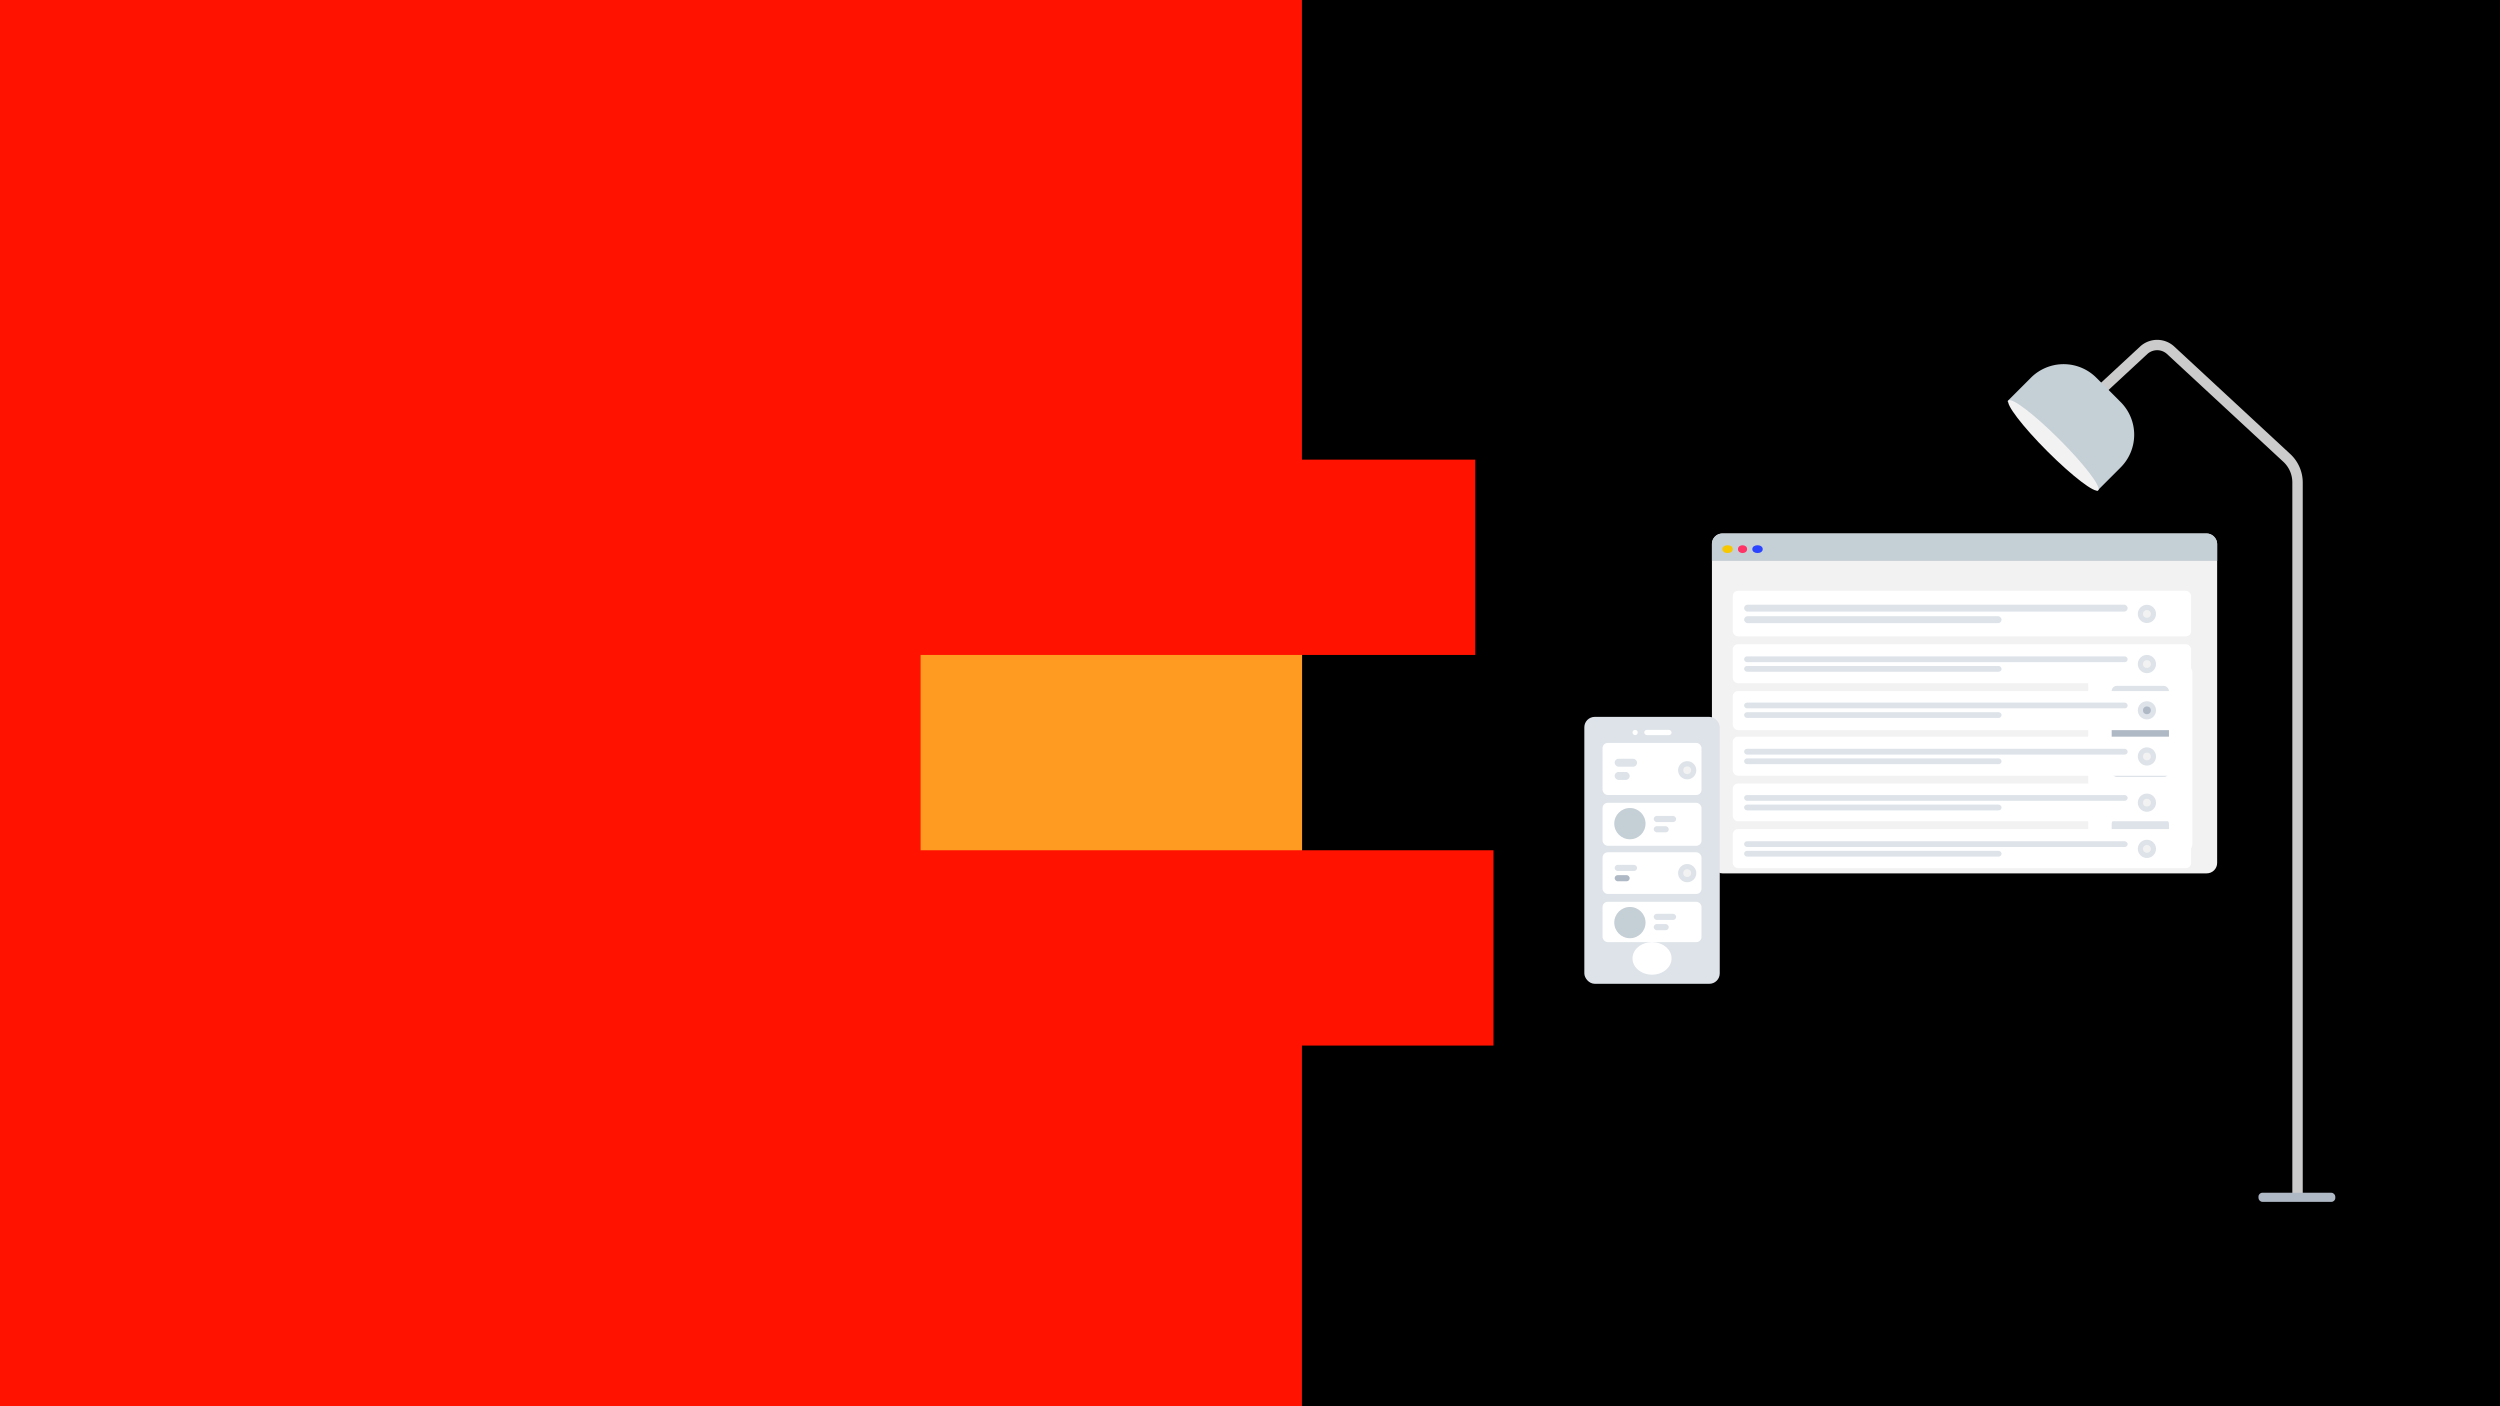 <svg xmlns="http://www.w3.org/2000/svg" xmlns:xlink="http://www.w3.org/1999/xlink" width="1920" height="1080" viewBox="0 0 1920 1080"><rect x="0" y="0" width="1920" height="1080" fill="#333333" stroke="none"/><defs><clipPath id="b"><rect width="1920" height="1080"/></clipPath></defs><g id="a" clip-path="url(#b)"><rect width="1920" height="1080" fill="#ff1200"/><path d="M1037.917,0H-146.315L-473,1084H1037.917Z" transform="translate(2037.652 1081) rotate(180)"/><g transform="translate(1553.026 249.658)"><path d="M155.485,655.817h-8v-547.1a21.637,21.637,0,0,0-7.166-15.957L51.173,10.166a11.2,11.2,0,0,0-14.97,0L2.719,41.189l-5.437-5.868L30.766,4.3a19.339,19.339,0,0,1,25.844,0l89.146,82.594a29.95,29.95,0,0,1,9.728,21.826Z" transform="translate(60 12)" fill="#cbcbcb"/><rect width="59" height="7" rx="3" transform="translate(181.485 666.367)" fill="#afb9c5"/><g transform="translate(31.833 15.316) rotate(45)"><path d="M35.5,0H61.947a35.5,35.5,0,0,1,35.5,35.5V61a0,0,0,0,1,0,0H0a0,0,0,0,1,0,0V35.5A35.5,35.5,0,0,1,35.5,0Z" fill="#c5cfd6"/><ellipse cx="48.724" cy="6.5" rx="48.724" ry="6.5" transform="translate(0.264 53.562)" fill="#f2f2f2"/></g></g><g transform="translate(1314.471 409.743)"><rect width="388" height="261" rx="8" transform="translate(0.294)" fill="#f2f2f2"/><path d="M8,0H380a8,8,0,0,1,8,8V21a0,0,0,0,1,0,0H0a0,0,0,0,1,0,0V8A8,8,0,0,1,8,0Z" transform="translate(0.294)" fill="#c5cfd6"/><ellipse cx="4" cy="3" rx="4" ry="3" transform="translate(8.294 9)" fill="#f7c700"/><ellipse cx="3.5" cy="3" rx="3.5" ry="3" transform="translate(20.294 9)" fill="#f36"/><ellipse cx="4" cy="3" rx="4" ry="3" transform="translate(31.294 9)" fill="#2b44ff"/><g transform="translate(289.294 99.387)"><rect width="80" height="147" rx="8" transform="translate(0 -0.387)" fill="#fff"/><g transform="translate(18 18)"><rect width="44" height="20" rx="4" transform="translate(0 -0.387)" fill="#dde3e9"/><rect width="44" height="19" rx="4" transform="translate(0 25.613)" fill="#afb9c5"/><rect width="44" height="19" rx="4" transform="translate(0 50.613)" fill="#dde3e9"/><rect width="44" height="19" rx="4" transform="translate(0 101.613)" fill="#dde3e9"/><rect width="44" height="19" rx="4" transform="translate(0 75.613)" fill="#c5cfd6"/></g></g><g transform="translate(16.294 44)"><rect width="352" height="35" rx="4" fill="#fff"/><g transform="translate(8.706 10.648)"><rect width="294.574" height="5.324" rx="2.662" fill="#dde3e9"/><rect width="197.728" height="5.324" rx="2.662" transform="translate(0 8.873)" fill="#dde3e9"/></g><g transform="translate(311.066 10.742)"><circle cx="7" cy="7" r="7" fill="#dde3e9"/><circle cx="3" cy="3" r="3" transform="translate(4 4)" fill="#f2f2f2"/></g><g transform="translate(0 41.484)"><rect width="352" height="30" rx="4" transform="translate(0 -0.483)" fill="#fff"/><g transform="translate(8.706 8.886)"><rect width="294.574" height="4.418" rx="2.209" fill="#dde3e9"/><rect width="197.728" height="4.418" rx="2.209" transform="translate(0 7.363)" fill="#dde3e9"/></g><g transform="translate(311.066 7.768)"><circle cx="7" cy="7" r="7" fill="#dde3e9"/><circle cx="3" cy="3" r="3" transform="translate(4 4)" fill="#f2f2f2"/></g></g><g transform="translate(0 76.917)"><rect width="352" height="30" rx="4" transform="translate(0 0.083)" fill="#fff"/><g transform="translate(8.706 8.945)"><rect width="294.574" height="4.418" rx="2.209" fill="#dde3e9"/><rect width="197.728" height="4.418" rx="2.209" transform="translate(0 7.363)" fill="#dde3e9"/></g><g transform="translate(311.066 7.874)"><circle cx="7" cy="7" r="7" fill="#dde3e9"/><circle cx="3" cy="3" r="3" transform="translate(4 4)" fill="#afb9c5"/></g></g><g transform="translate(0 183.218)"><rect width="352" height="30" rx="4" transform="translate(0 -0.218)" fill="#fff"/><g transform="translate(8.706 9.123)"><rect width="294.574" height="4.418" rx="2.209" fill="#dde3e9"/><rect width="197.728" height="4.418" rx="2.209" transform="translate(0 7.363)" fill="#dde3e9"/></g><g transform="translate(311.066 7.972)"><circle cx="7" cy="7" r="7" fill="#dde3e9"/><circle cx="3" cy="3" r="3" transform="translate(4 4)" fill="#f2f2f2"/></g></g><g transform="translate(0 147.785)"><rect width="352" height="29" rx="4" transform="translate(0 0.215)" fill="#fff"/><g transform="translate(8.706 9.063)"><rect width="294.574" height="4.418" rx="2.209" fill="#dde3e9"/><rect width="197.728" height="4.418" rx="2.209" transform="translate(0 7.363)" fill="#dde3e9"/></g><g transform="translate(311.066 7.923)"><circle cx="7" cy="7" r="7" fill="#dde3e9"/><circle cx="3" cy="3" r="3" transform="translate(4 4)" fill="#f2f2f2"/></g></g><g transform="translate(0 112.351)"><rect width="352" height="30" rx="4" transform="translate(0 -0.351)" fill="#fff"/><g transform="translate(8.706 9.004)"><rect width="294.574" height="4.418" rx="2.209" fill="#dde3e9"/><rect width="197.728" height="4.418" rx="2.209" transform="translate(0 7.363)" fill="#dde3e9"/></g><g transform="translate(311.066 7.876)"><circle cx="7" cy="7" r="7" fill="#dde3e9"/><circle cx="3" cy="3" r="3" transform="translate(4 4)" fill="#f2f2f2"/></g></g></g></g><g transform="translate(1169.048 550.558)"><rect width="104" height="205" rx="8" transform="translate(47.717)" fill="#dde3e9"/><ellipse cx="15" cy="12.5" rx="15" ry="12.5" transform="translate(84.717 173)" fill="#fff"/><g transform="translate(84.717 10.487)"><circle cx="2" cy="2" r="2" transform="translate(0 -0.487)" fill="#fff"/><rect width="21" height="4" rx="2" transform="translate(9 -0.487)" fill="#fff"/></g><g transform="translate(61.717 20)"><rect width="76" height="40" rx="4" fill="#fff"/><g transform="translate(9.283 12.175)"><rect width="17.231" height="6.088" rx="3" fill="#dde3e9"/><rect width="11.566" height="6.088" rx="3" transform="translate(0 10.146)" fill="#dde3e9"/></g><g transform="translate(58 13.971)"><circle cx="7" cy="7" r="7" transform="translate(0 0.028)" fill="#dde3e9"/><circle cx="3" cy="3" r="3" transform="translate(4 4.028)" fill="#f2f2f2"/></g><g transform="translate(0 46.432)"><rect width="76" height="33" rx="4" transform="translate(0 -0.431)" fill="#fff"/><g transform="translate(39.283 9.635)"><rect width="17.231" height="4.735" rx="2.367" fill="#dde3e9"/><rect width="11.566" height="4.735" rx="2.367" transform="translate(0 7.891)" fill="#dde3e9"/></g><circle cx="12" cy="12" r="12" transform="translate(9 3.569)" fill="#c5cfd6"/></g><g transform="translate(0 84.103)"><rect width="76" height="32" rx="4" transform="translate(0 -0.103)" fill="#fff"/><g transform="translate(9.283 9.541)"><rect width="17.231" height="4.735" rx="2.367" fill="#dde3e9"/><rect width="11.566" height="4.735" rx="2.367" transform="translate(0 7.891)" fill="#afb9c5"/></g><g transform="translate(58 8.769)"><circle cx="7" cy="7" r="7" transform="translate(0 0.128)" fill="#dde3e9"/><circle cx="3" cy="3" r="3" transform="translate(4 4.128)" fill="#f2f2f2"/></g></g><g transform="translate(0 121.774)"><rect width="76" height="31" rx="4" transform="translate(0 0.226)" fill="#fff"/><g transform="translate(39.283 9.448)"><rect width="17.231" height="4.735" rx="2.367" fill="#dde3e9"/><rect width="11.566" height="4.735" rx="2.367" transform="translate(0 7.891)" fill="#dde3e9"/></g><circle cx="12" cy="12" r="12" transform="translate(9 4.226)" fill="#c5cfd6"/></g></g></g><path d="M796.769,0H-198.455L-473,1084H796.769Z" transform="translate(202.967 -3)" fill="#ff1200"/><rect width="150" height="150" transform="translate(983 353)" fill="#ff1200"/><rect width="150" height="150" transform="translate(997 653)" fill="#ff1200"/><rect width="293" height="150" transform="translate(707 503)" fill="#ff9b21"/></g></svg>